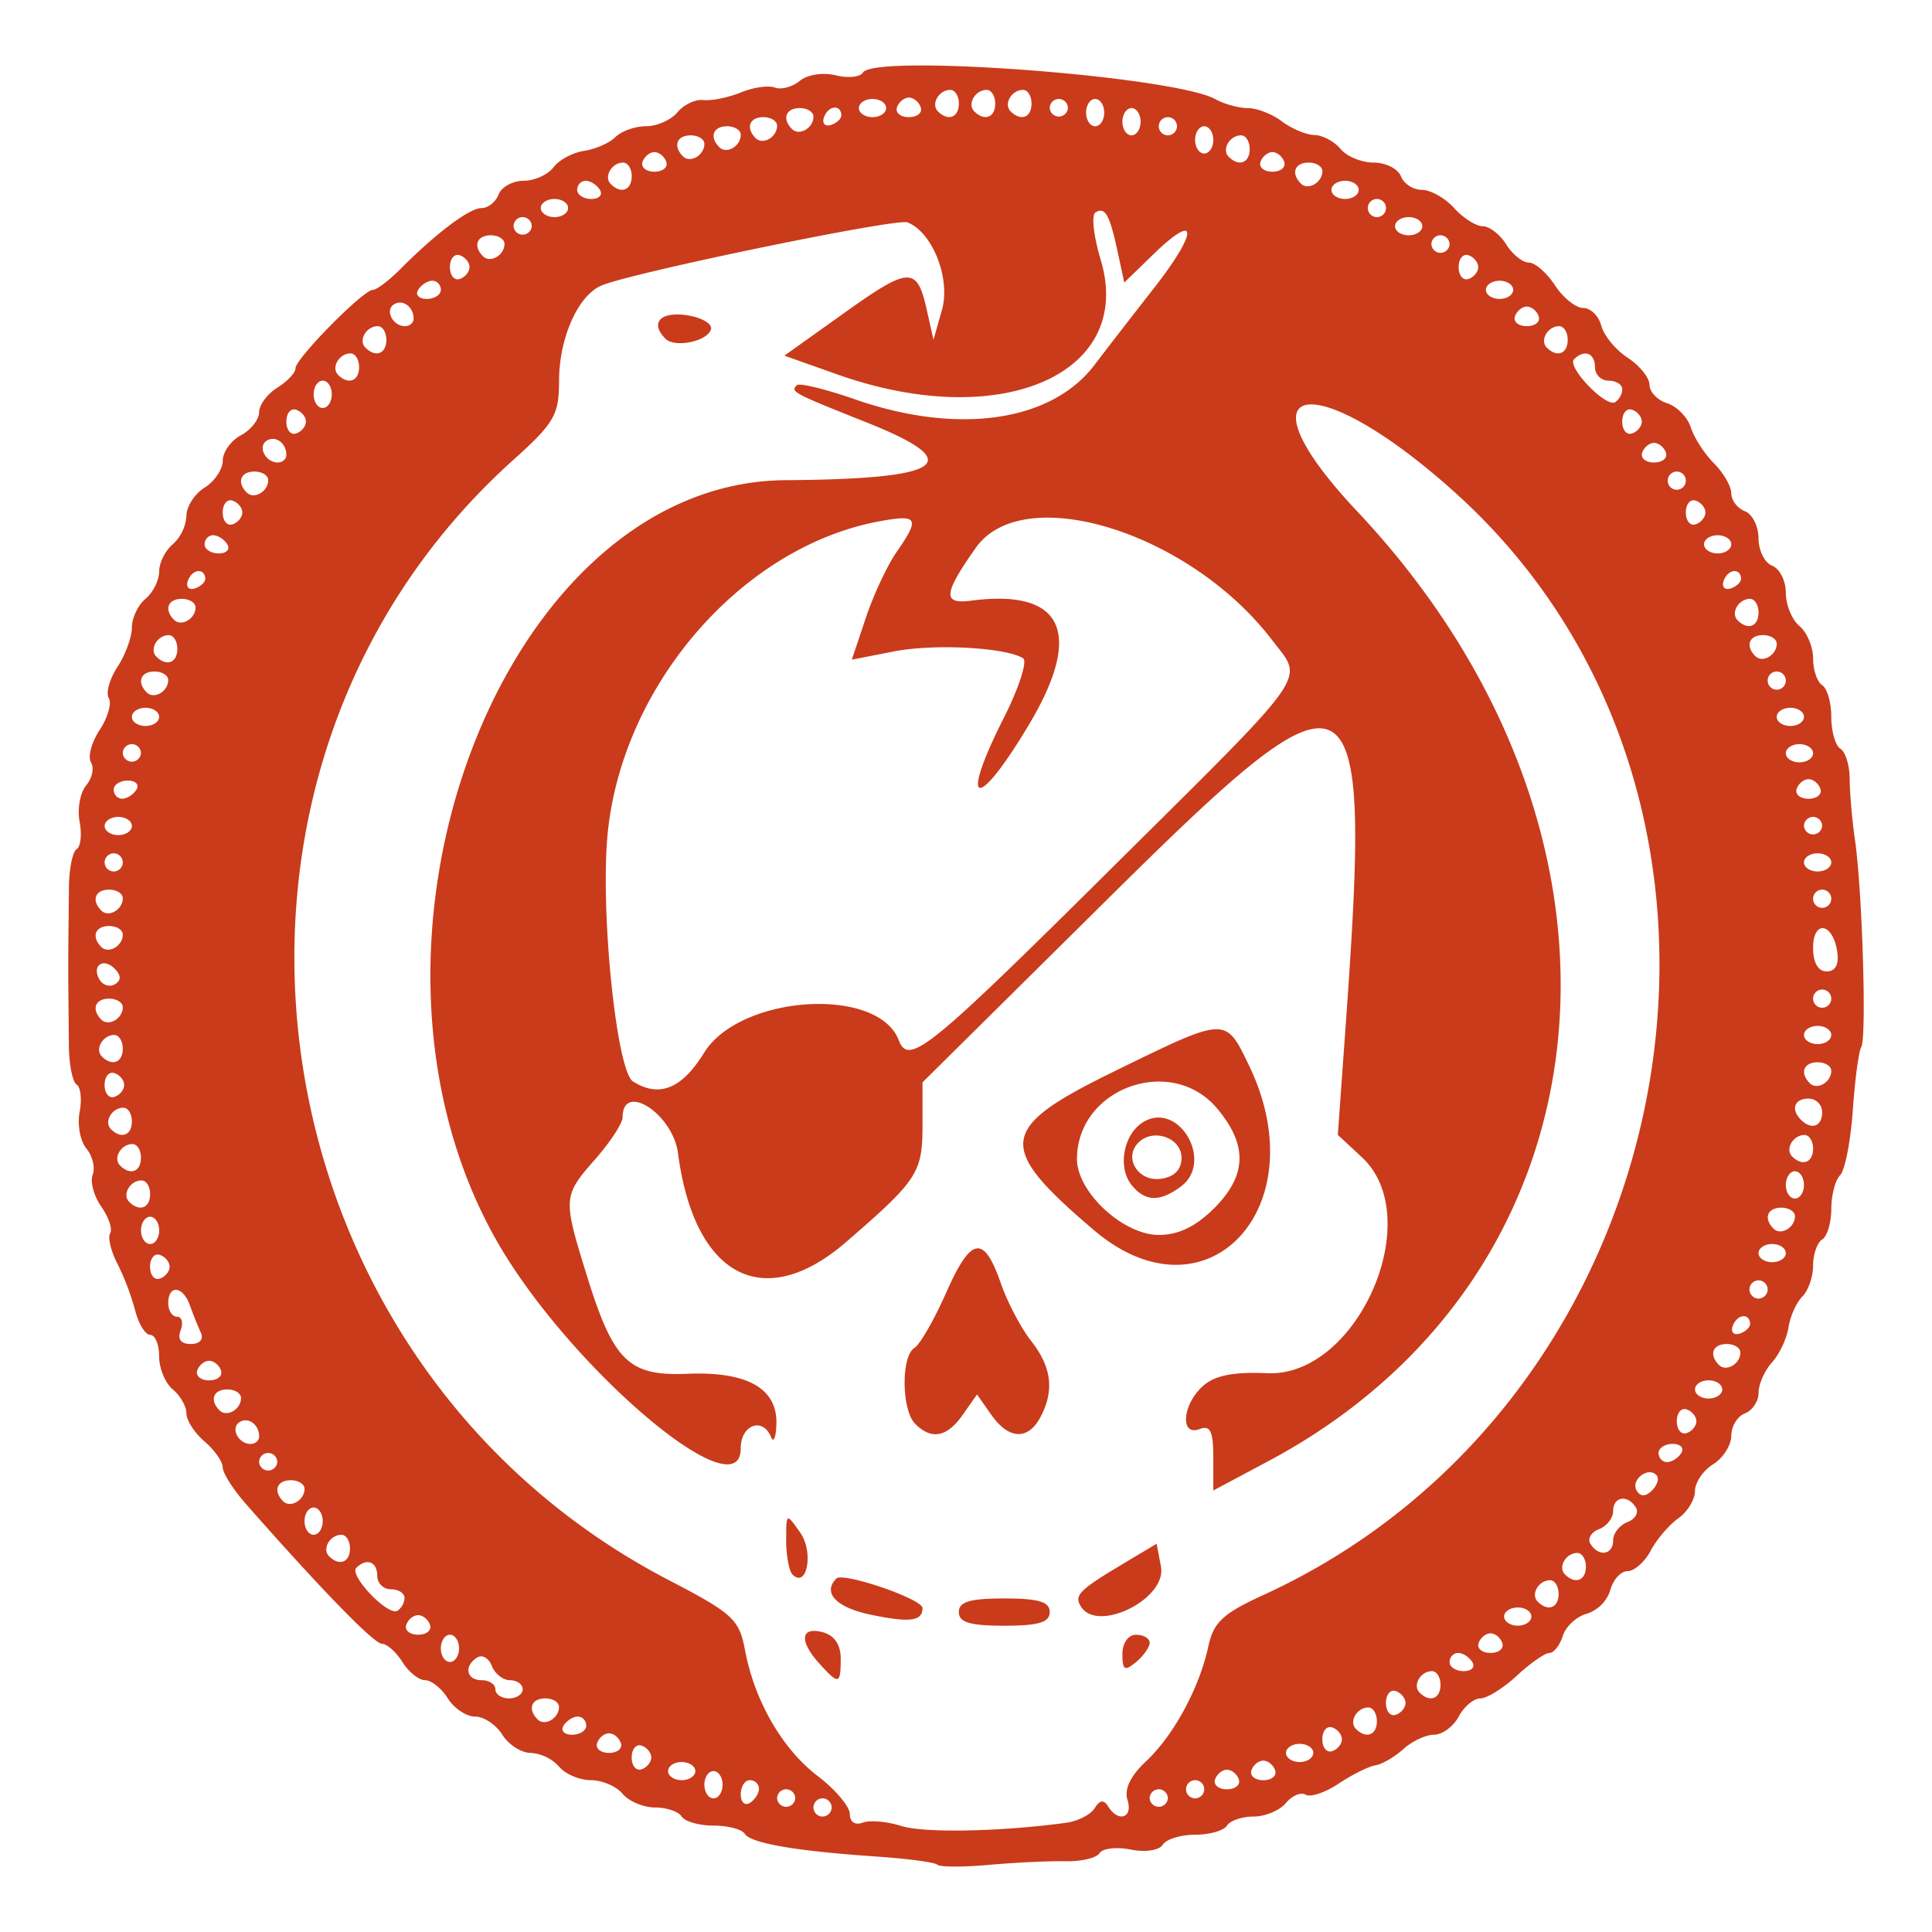 <svg xmlns="http://www.w3.org/2000/svg" width="37.5mm" height="37.5mm" viewBox="0 0 37.5 37.5"><path d="M18.194 36.194c-.047-.047-.587-.119-1.2-.16-1.554-.106-2.426-.257-2.54-.442-.053-.086-.326-.157-.605-.157-.28 0-.558-.08-.618-.176-.06-.097-.293-.176-.518-.176-.225 0-.507-.12-.628-.265-.12-.146-.399-.265-.617-.265-.22 0-.497-.119-.618-.264a.817.817 0 0 0-.55-.265c-.18 0-.428-.159-.55-.353-.12-.194-.358-.352-.528-.352-.17 0-.408-.16-.53-.353-.12-.194-.32-.353-.44-.353-.122 0-.32-.159-.441-.353-.122-.194-.3-.353-.399-.355-.155-.001-1.175-1.05-2.639-2.713-.247-.281-.45-.6-.45-.71 0-.11-.158-.336-.352-.502-.194-.166-.353-.412-.353-.547 0-.135-.119-.344-.264-.464-.146-.121-.265-.409-.265-.64 0-.23-.078-.419-.173-.419-.095 0-.226-.213-.292-.473a5.08 5.08 0 0 0-.347-.913c-.125-.242-.188-.506-.139-.585.05-.08-.028-.313-.172-.518-.144-.205-.219-.484-.167-.62.052-.136-.003-.364-.122-.508-.12-.144-.179-.462-.132-.707.047-.246.021-.486-.058-.535-.078-.049-.146-.384-.15-.746l-.009-.965a54.773 54.773 0 0 1 0-1.147l.01-.965c.003-.362.07-.697.15-.746.078-.048.104-.29.057-.534-.047-.246.01-.562.127-.703.117-.14.16-.342.094-.447-.065-.106.01-.39.169-.63.158-.241.237-.52.176-.618-.06-.098.015-.371.17-.606.153-.235.279-.579.279-.764 0-.186.119-.436.264-.557.146-.121.265-.36.265-.53 0-.17.12-.408.265-.529a.817.817 0 0 0 .264-.549c0-.181.159-.429.353-.55.194-.121.353-.357.353-.524 0-.168.159-.39.353-.493.194-.104.352-.305.352-.446 0-.141.16-.356.353-.477.194-.121.353-.29.353-.375 0-.189 1.316-1.524 1.502-1.524.073 0 .31-.179.528-.397.703-.707 1.346-1.19 1.582-1.19.127 0 .276-.12.332-.266.056-.145.274-.264.485-.264.21 0 .47-.118.579-.261.107-.144.375-.288.595-.32.22-.032.493-.153.608-.268.115-.115.382-.21.594-.21.21 0 .485-.121.609-.27.123-.15.351-.257.506-.238.155.018.48-.048.723-.147.242-.1.541-.142.664-.095.122.046.34-.013.482-.131.146-.121.45-.168.693-.108.238.06.478.036.533-.053.227-.368 6.048.073 6.842.518.168.094.45.172.628.172.176 0 .475.116.663.259.189.142.472.261.63.264.158.003.386.125.507.27.12.146.41.265.644.265.234 0 .47.12.527.265.055.145.239.264.408.264.168 0 .45.16.625.353.176.194.426.353.555.353.13 0 .335.159.457.353.12.194.318.352.438.352s.348.199.507.441c.159.243.406.441.55.441.143 0 .301.155.35.345.05.19.28.47.513.621.233.153.423.39.423.526 0 .137.155.298.344.358.189.06.395.271.458.47.063.198.266.512.45.696.184.185.335.446.335.581 0 .136.12.292.265.348.145.056.264.294.264.529 0 .235.12.473.265.529.146.056.265.293.265.526 0 .234.119.524.264.645.146.12.265.404.265.629 0 .224.08.458.176.518.097.06.177.337.177.617 0 .28.08.558.178.618.098.061.178.324.179.584 0 .26.046.791.102 1.18.143.985.23 3.85.123 4.024-.049.08-.123.633-.165 1.231-.041.598-.152 1.164-.246 1.258-.094.094-.171.389-.171.655s-.08.532-.177.592c-.097.06-.176.287-.176.505 0 .217-.094.489-.21.604-.115.115-.236.385-.268.6-.033.214-.177.519-.32.677-.143.158-.26.423-.26.588 0 .165-.12.346-.265.402-.146.056-.265.251-.265.434s-.158.432-.352.553c-.194.12-.353.355-.353.52 0 .166-.146.404-.325.531-.179.127-.42.41-.535.628-.116.218-.318.396-.449.396-.13 0-.28.165-.333.366a.71.71 0 0 1-.456.46c-.198.052-.408.245-.466.428-.058.184-.176.334-.261.334-.086 0-.37.198-.631.44-.262.243-.581.442-.709.442s-.318.159-.421.353c-.104.194-.319.352-.478.352-.158 0-.427.125-.595.278-.17.153-.414.295-.543.316-.13.02-.451.18-.714.355-.262.174-.55.27-.641.215-.09-.056-.262.017-.382.161-.12.145-.402.263-.627.263-.225 0-.458.08-.518.176-.06.097-.338.177-.618.177-.28 0-.562.087-.628.194-.068.11-.338.15-.62.094-.276-.055-.549-.024-.607.07-.057.093-.358.164-.668.157-.31-.007-.976.025-1.48.07-.503.045-.954.043-1-.003zm2.504-.815c.226-.031.474-.159.551-.284.099-.16.176-.169.261-.031.197.318.485.222.375-.126-.067-.208.058-.47.358-.75.534-.498 1.036-1.422 1.21-2.23.101-.468.283-.639 1.065-.997 8.344-3.82 10.37-15.393 3.744-21.383-2.76-2.494-4.328-2.211-1.92.346 5.891 6.26 5.093 14.803-1.724 18.437l-1.068.569v-.647c0-.502-.059-.624-.264-.545-.384.147-.34-.47.059-.832.231-.209.59-.281 1.254-.252 1.752.076 3.105-3.015 1.835-4.192l-.467-.434.155-2.16c.508-7.092.241-7.234-4.59-2.45l-3.626 3.59v.837c0 .916-.096 1.063-1.48 2.26-1.604 1.388-2.95.679-3.266-1.722-.1-.763-1.075-1.394-1.075-.697 0 .115-.238.48-.53.812-.627.714-.63.754-.174 2.23.524 1.696.816 1.985 1.962 1.937 1.157-.048 1.746.283 1.727.97-.008.264-.054.38-.103.26-.162-.4-.59-.24-.59.22 0 1.256-3.336-1.58-4.729-4.019-3.293-5.769.108-14.74 5.602-14.776 3.096-.021 3.54-.338 1.57-1.121-1.436-.572-1.48-.595-1.354-.722.049-.049.558.075 1.132.275 1.998.695 3.806.436 4.645-.667.204-.27.722-.938 1.15-1.486.871-1.114.868-1.51-.004-.665l-.567.55-.127-.59c-.157-.73-.245-.887-.433-.77-.08.05-.035.462.102.917.667 2.217-1.935 3.352-5.107 2.228l-1.032-.366 1.16-.828c1.27-.906 1.413-.91 1.605-.056l.129.577.164-.58c.173-.607-.184-1.513-.67-1.7-.217-.083-5.306.966-5.932 1.223-.46.189-.83 1.02-.83 1.859 0 .655-.094.815-.89 1.531-6.78 6.095-5.202 17.463 3.017 21.739 1.247.649 1.37.762 1.483 1.362.185.987.724 1.92 1.415 2.446.34.26.619.59.619.735 0 .153.103.222.25.166.137-.052.474-.023.749.065.437.14 1.947.11 3.204-.063zm-4.793-3.088c-.397-.438-.368-.723.06-.611.229.06.353.24.353.513 0 .505-.037.514-.413.098zm5.881-.185c0-.216.113-.375.265-.375.145 0 .264.07.264.155 0 .085-.119.254-.264.374-.221.184-.265.158-.265-.154zm-4.895-.767c-.663-.14-.931-.425-.657-.7.13-.13 1.672.398 1.672.573 0 .257-.248.288-1.015.127zm1.72-.049c0-.2.216-.264.882-.264.667 0 .882.064.882.264s-.215.265-.882.265c-.666 0-.882-.065-.882-.265zm2.368-.11c-.134-.216-.033-.318.83-.833l.641-.383.084.442c.12.626-1.23 1.3-1.555.775zm-5.597-.62c-.067-.067-.122-.365-.122-.661 0-.538 0-.538.274-.148.263.376.13 1.09-.152.81zm2.383-2.921c-.267-.266-.278-1.315-.016-1.476.108-.067.387-.554.621-1.083.48-1.083.727-1.122 1.058-.166.126.363.39.865.588 1.116.398.506.452.964.177 1.48-.242.451-.616.431-.954-.052l-.275-.392-.275.392c-.306.438-.608.497-.924.18zm3.465-3.764c-1.91-1.63-1.864-1.974.408-3.085 2.173-1.063 2.144-1.062 2.602-.116 1.338 2.765-.825 5.066-3.01 3.2zm2.334-.42c.64-.64.657-1.23.059-1.941-.889-1.056-2.719-.394-2.719.984 0 .64.897 1.472 1.588 1.472.38 0 .72-.164 1.072-.516zm-1.593-.445c-.283-.34-.17-.986.212-1.226.691-.433 1.394.766.733 1.25-.408.299-.683.291-.945-.024zm.962-.537c0-.39-.549-.583-.836-.295-.297.296-.004.765.438.702.26-.037.398-.178.398-.407zm-10.018-15.9c-.304-.303-.099-.53.412-.455.296.044.508.169.472.278-.077.234-.702.36-.884.178zm3.227 28.51a.177.177 0 0 0-.177-.177.177.177 0 0 0-.176.176c0 .097.08.177.176.177.097 0 .177-.08.177-.177zm-1.411-.364c0-.091-.08-.166-.177-.166-.097 0-.176.124-.176.275 0 .152.08.226.176.166.097-.06.177-.183.177-.275zm.705.187a.177.177 0 0 0-.176-.176.177.177 0 0 0-.177.176.177.177 0 0 0 .353 0zm7.232 0a.177.177 0 0 0-.176-.176.177.177 0 0 0-.177.176.177.177 0 0 0 .353 0zm-8.643-.265c0-.145-.08-.264-.176-.264-.097 0-.177.119-.177.264 0 .146.08.265.177.265.097 0 .176-.119.176-.265zm9.349.089a.177.177 0 0 0-.177-.177.177.177 0 0 0-.176.177c0 .097.08.176.176.176.097 0 .177-.08.177-.176zm.672-.19c-.035-.104-.14-.19-.231-.19-.092 0-.196.086-.231.19-.035.104.07.19.23.19.162 0 .266-.086.232-.19zm-10.55-.163c0-.097-.12-.176-.265-.176-.145 0-.264.079-.264.176 0 .097.119.176.264.176.146 0 .265-.08.265-.176zm11.255-.013c-.035-.105-.139-.19-.23-.19-.093 0-.197.085-.231.19-.035.104.069.19.23.19.162 0 .266-.086.231-.19zm-12.11-.252c0-.092-.086-.196-.19-.23-.104-.035-.19.069-.19.23 0 .162.086.266.19.231.104-.035.19-.139.19-.23zm12.85-.088c0-.097-.12-.176-.265-.176-.146 0-.265.08-.265.176 0 .097.12.177.265.177.145 0 .264-.08.264-.177zm-13.44-.19c-.035-.104-.139-.19-.23-.19-.093 0-.197.086-.231.19-.035.105.069.19.23.19.162 0 .266-.085.231-.19zm13.995-.074c0-.093-.085-.196-.19-.231-.104-.035-.19.069-.19.23 0 .162.086.266.19.231.105-.034.19-.138.19-.23zm-14.667-.265c0-.097-.074-.176-.166-.176-.09 0-.215.079-.275.176-.06.097.015.176.166.176.152 0 .275-.079.275-.176zm15.346-.088c0-.146-.075-.265-.166-.265-.222 0-.382.276-.24.417.198.198.406.12.406-.152zm-15.875-.275c0-.092-.119-.166-.264-.166-.273 0-.35.208-.152.407.14.14.416-.019.416-.241zm16.43-.078c0-.092-.085-.196-.189-.23-.104-.036-.19.068-.19.23s.086.266.19.23c.104-.034.19-.138.19-.23zm-17.135-.265c0-.097-.111-.176-.246-.176s-.293-.124-.352-.276c-.058-.151-.185-.226-.283-.166-.268.166-.213.442.087.442.145 0 .264.08.264.176 0 .097.12.177.265.177.146 0 .265-.08.265-.177zm17.815-.088c0-.145-.075-.264-.166-.264-.223 0-.382.275-.24.416.198.199.406.121.406-.152zm.617-.44c-.06-.098-.183-.177-.275-.177-.091 0-.166.08-.166.176 0 .097.124.177.275.177.152 0 .226-.08.166-.177zM8.91 31.995c0-.146-.08-.265-.177-.265-.097 0-.176.12-.176.265 0 .145.08.264.176.264.097 0 .177-.119.177-.264zm20.25-.102c-.034-.104-.138-.19-.23-.19s-.196.086-.23.19c-.036.105.068.19.23.19s.266-.085.23-.19zm-20.813-.353c-.035-.104-.139-.19-.23-.19-.093 0-.197.086-.232.19-.034.105.07.19.231.19.162 0 .266-.085.23-.19zm21.377-.163c0-.097-.12-.176-.265-.176-.145 0-.264.08-.264.176 0 .097.119.177.264.177.146 0 .265-.08.265-.177zm-21.872-.363c0-.091-.12-.166-.265-.166a.265.265 0 0 1-.265-.264c0-.273-.208-.35-.406-.152-.146.146.619.944.799.833a.327.327 0 0 0 .137-.25zm22.4-.078c0-.145-.074-.264-.165-.264-.222 0-.382.275-.24.416.198.199.406.121.406-.152zm.53-.529c0-.145-.075-.264-.166-.264-.222 0-.382.275-.24.416.198.199.406.12.406-.152zm-23.989-.353c0-.145-.074-.264-.166-.264-.222 0-.381.275-.24.416.198.199.406.121.406-.152zm24.518-.157c0-.135.124-.293.276-.352.152-.058.226-.185.166-.283-.16-.26-.442-.217-.442.068 0 .135-.124.293-.275.351-.152.059-.227.186-.166.284.16.26.441.217.441-.068zm-25.047-.372c0-.145-.08-.264-.176-.264-.097 0-.177.119-.177.264 0 .146.08.265.177.265.097 0 .176-.12.176-.265zm-.353-.628c0-.09-.119-.166-.264-.166-.273 0-.35.209-.152.407.14.141.416-.018.416-.24zm26.238-.268c-.168-.169-.505.104-.38.306.075.12.173.118.3-.009.104-.104.14-.238.08-.297zm-26.767-.25a.177.177 0 0 0-.176-.177.177.177 0 0 0-.177.177.177.177 0 0 0 .353 0zm27.252-.177c.06-.097-.015-.176-.166-.176-.151 0-.275.08-.275.176 0 .097.075.177.166.177.091 0 .215-.08.275-.177zM5.03 27.88c0-.23-.21-.383-.38-.277-.182.113-.025.424.214.424.092 0 .166-.066.166-.147zm27.896-.294c0-.092-.085-.196-.19-.23-.104-.036-.189.068-.189.23s.085.265.19.23c.104-.034.19-.138.19-.23zm-28.248-.451c0-.092-.12-.166-.265-.166-.273 0-.35.208-.152.406.141.141.417-.018.417-.24zm28.75-.166c0-.097-.118-.177-.264-.177-.145 0-.264.08-.264.177 0 .097.119.176.264.176.146 0 .265-.08.265-.176zM4.29 26.603c-.035-.105-.139-.19-.23-.19-.093 0-.197.085-.232.19-.034.104.07.19.231.19.162 0 .266-.086.231-.19zm29.49-.35c0-.092-.118-.166-.264-.166-.273 0-.35.208-.152.406.141.141.417-.018.417-.24zm-29.882-.387a7.242 7.242 0 0 1-.212-.529c-.133-.378-.42-.408-.42-.044 0 .145.076.264.17.264.094 0 .125.12.07.265-.066.17.004.265.196.265.176 0 .256-.09.196-.22zm30.072-.18c-.021-.212-.263-.17-.34.057-.038.116.025.18.142.14.116-.038.206-.127.198-.198zm.34-.658a.177.177 0 0 0-.177-.176.177.177 0 0 0-.176.176c0 .097.08.177.176.177.097 0 .177-.08.177-.177zm-31.018-.44c0-.093-.085-.197-.19-.231-.104-.035-.19.069-.19.23 0 .162.086.266.19.231.105-.035.19-.139.19-.23zm31.37-.265c0-.097-.118-.177-.264-.177-.145 0-.265.08-.265.177 0 .097.12.176.265.176.146 0 .265-.08.265-.176zM3.09 23.882c0-.146-.08-.265-.176-.265-.097 0-.177.12-.177.265 0 .145.08.264.177.264.097 0 .176-.119.176-.264zm31.75-.275c0-.092-.119-.166-.265-.166-.272 0-.35.208-.151.407.14.14.416-.019.416-.241zm-31.926-.43c0-.146-.075-.265-.166-.265-.223 0-.382.275-.241.416.199.199.407.121.407-.152zM35.015 23c0-.146-.079-.265-.176-.265-.097 0-.176.12-.176.265 0 .145.079.264.176.264.097 0 .176-.119.176-.264zm-32.279-.53c0-.145-.074-.264-.166-.264-.222 0-.381.276-.24.416.198.2.406.121.406-.151zm32.456-.176c0-.145-.075-.264-.166-.264-.223 0-.382.275-.241.416.199.199.407.121.407-.152zM2.56 21.765c0-.145-.075-.264-.166-.264-.223 0-.382.275-.24.416.198.199.406.12.406-.152zm32.808-.176a.265.265 0 0 0-.264-.265c-.276 0-.35.209-.147.412.203.203.411.128.411-.147zm-32.958-.53c0-.092-.085-.195-.19-.23-.104-.035-.19.069-.19.23 0 .162.086.266.19.231.105-.034.19-.138.19-.23zm11.255-.623c.696-1.128 3.375-1.302 3.78-.245.192.5.57.195 4.103-3.311 3.97-3.94 3.762-3.644 3.14-4.46-1.595-2.09-4.827-3.094-5.749-1.786-.63.896-.648 1.098-.089 1.025 1.78-.234 2.184.616 1.135 2.384-1.022 1.72-1.387 1.645-.504-.103.296-.585.465-1.109.378-1.163-.343-.212-1.729-.285-2.507-.133l-.818.16.271-.81c.15-.447.418-1.023.598-1.28.459-.658.416-.735-.335-.595-2.736.507-5.1 3.308-5.29 6.266-.102 1.605.207 4.415.507 4.605.509.322.948.146 1.38-.554zm21.88.349c0-.092-.12-.166-.265-.166-.273 0-.35.208-.152.406.141.141.417-.018.417-.24zm-33.162-.431c0-.146-.074-.265-.165-.265-.223 0-.382.276-.241.417.198.198.406.12.406-.152zm33.162-.265c0-.097-.12-.176-.265-.176-.146 0-.265.08-.265.176 0 .097.12.177.265.177.146 0 .265-.08.265-.177zm-33.162-.54c0-.09-.119-.165-.264-.165-.273 0-.35.208-.152.407.141.14.416-.019.416-.241zm33.162-.165a.177.177 0 0 0-.177-.177.177.177 0 0 0-.176.177c0 .097.08.176.176.176.097 0 .177-.08.177-.176zm-33.32-.582c-.226-.226-.456-.051-.288.22.065.105.199.141.298.08.12-.074.117-.173-.01-.3zm33.435-.335c-.086-.56-.468-.617-.468-.068 0 .287.098.456.263.456.172 0 .243-.135.205-.388zM2.383 18.14c0-.092-.119-.166-.264-.166-.273 0-.35.208-.152.407.141.14.416-.019.416-.241zm0-.706c0-.091-.119-.166-.264-.166-.273 0-.35.208-.152.407.141.14.416-.018.416-.24zm33.162.01a.177.177 0 0 0-.177-.176.177.177 0 0 0-.176.177c0 .097.08.176.176.176.097 0 .177-.08.177-.176zm-33.162-.705a.177.177 0 0 0-.176-.176.177.177 0 0 0-.176.176c0 .097.08.176.176.176.097 0 .176-.079.176-.176zm33.162 0c0-.097-.12-.176-.265-.176-.146 0-.265.079-.265.176 0 .097.12.176.265.176.146 0 .265-.079.265-.176zM2.56 16.032c0-.097-.12-.176-.265-.176-.145 0-.264.08-.264.176 0 .097.119.177.264.177.146 0 .265-.08.265-.177zm32.808 0a.177.177 0 0 0-.176-.176.177.177 0 0 0-.177.176.177.177 0 0 0 .353 0zm-32.72-.705c.06-.097-.015-.176-.166-.176-.151 0-.275.079-.275.176 0 .097.075.176.166.176.091 0 .215-.08.275-.176zm32.686-.013c-.034-.105-.138-.19-.23-.19-.093 0-.196.085-.231.19-.035.104.069.19.23.19.162 0 .266-.086.231-.19zM2.736 14.62a.177.177 0 0 0-.176-.176.177.177 0 0 0-.177.176.177.177 0 0 0 .353 0zm32.456 0c0-.097-.12-.176-.265-.176-.145 0-.264.08-.264.176 0 .097.119.177.264.177.146 0 .265-.08.265-.177zm-32.103-.705c0-.097-.119-.177-.265-.177-.145 0-.264.08-.264.177 0 .097.119.176.264.176.146 0 .265-.08.265-.176zm31.926 0c0-.097-.119-.177-.264-.177-.146 0-.265.08-.265.177 0 .097.12.176.265.176.145 0 .264-.08.264-.176zM3.265 13.2c0-.091-.119-.166-.264-.166-.273 0-.35.208-.152.407.141.14.416-.019.416-.241zm31.398.01a.177.177 0 0 0-.177-.176.177.177 0 0 0-.176.176c0 .097.08.177.176.177.097 0 .177-.08.177-.177zm-31.221-.617c0-.146-.075-.265-.166-.265-.223 0-.382.276-.241.417.199.198.407.12.407-.152zm31.044-.099c0-.091-.119-.166-.264-.166-.273 0-.35.208-.152.407.14.141.416-.018.416-.24zM3.795 11.79c0-.092-.12-.166-.265-.166-.273 0-.35.208-.152.407.141.14.417-.019.417-.241zm30.338.098c0-.145-.074-.264-.165-.264-.223 0-.382.275-.241.416.198.199.406.121.406-.152zm-30.149-.666c-.022-.21-.264-.17-.34.058-.038.116.025.18.142.14.116-.038.205-.127.198-.198zm29.81 0c-.022-.21-.264-.17-.34.058-.038.116.025.18.142.14.116-.038.205-.127.198-.198zm-29.382-.657c-.06-.097-.184-.176-.275-.176-.091 0-.166.08-.166.176 0 .097.124.177.275.177.151 0 .226-.08.166-.177zm29.192 0c0-.097-.119-.176-.264-.176-.146 0-.265.08-.265.176 0 .097.12.177.265.177.145 0 .264-.08.264-.177zM4.703 9.947c0-.092-.085-.196-.19-.23-.104-.035-.19.068-.19.23s.086.266.19.23c.105-.034.19-.138.19-.23zm28.399 0c0-.092-.086-.196-.19-.23-.104-.035-.19.068-.19.23s.086.266.19.23c.104-.034.19-.138.19-.23zM5.206 9.319c0-.091-.12-.166-.265-.166-.273 0-.35.208-.152.407.141.141.417-.018.417-.24zm27.516.01a.177.177 0 0 0-.176-.176.177.177 0 0 0-.176.177c0 .097.079.176.176.176.097 0 .176-.08.176-.176zm-27.164-.5c0-.229-.21-.382-.38-.276-.182.113-.025.424.215.424.09 0 .165-.066.165-.147zm26.778-.042c-.035-.104-.139-.19-.231-.19s-.196.086-.23.19c-.036.105.068.19.23.19s.266-.085.23-.19zM5.938 8.183c0-.092-.086-.196-.19-.23-.104-.035-.19.068-.19.23s.086.266.19.23c.104-.034.19-.138.19-.23zm25.929 0c0-.092-.085-.196-.19-.23-.104-.035-.19.068-.19.23s.086.266.19.23c.105-.034.19-.138.19-.23zM6.44 7.654c0-.146-.079-.265-.176-.265-.097 0-.176.12-.176.265 0 .146.079.265.176.265.097 0 .176-.12.176-.265zm25.048-.099c0-.09-.12-.166-.265-.166a.265.265 0 0 1-.265-.264c0-.273-.208-.35-.406-.152-.146.146.62.944.799.833a.327.327 0 0 0 .137-.25zM6.97 7.125c0-.146-.075-.265-.166-.265-.223 0-.382.276-.241.417.198.198.407.12.407-.152zm.529-.53c0-.145-.075-.264-.166-.264-.223 0-.382.276-.241.416.199.2.407.121.407-.151zm22.93 0c0-.145-.074-.264-.166-.264-.222 0-.381.276-.24.416.198.2.406.121.406-.151zm-22.401-.41c0-.23-.21-.383-.38-.278-.183.113-.025.424.214.424.091 0 .166-.066.166-.147zm21.838-.044c-.034-.104-.138-.19-.23-.19-.093 0-.196.086-.231.19-.035.105.069.19.23.19.162 0 .266-.085.231-.19zM8.557 5.626c0-.098-.075-.177-.166-.177-.091 0-.215.08-.275.177-.06.097.015.176.166.176.151 0 .275-.08.275-.176zm20.814 0c0-.098-.12-.177-.265-.177-.145 0-.264.08-.264.177 0 .097.119.176.264.176.146 0 .265-.08.265-.176zM9.113 5.185c0-.093-.086-.196-.19-.231-.104-.035-.19.069-.19.23 0 .162.086.266.19.231.104-.034.19-.138.19-.23zm19.579 0c0-.093-.085-.196-.19-.231-.104-.035-.19.069-.19.23 0 .162.086.266.19.231.105-.034.19-.138.19-.23zm-18.9-.452c0-.091-.12-.166-.265-.166-.273 0-.35.208-.152.407.141.14.417-.018.417-.24zm18.344.01a.177.177 0 0 0-.176-.176.177.177 0 0 0-.177.177.177.177 0 0 0 .353 0zm-17.815-.352a.177.177 0 0 0-.176-.177.177.177 0 0 0-.177.177.177.177 0 0 0 .353 0zm17.286 0c0-.097-.119-.177-.264-.177-.146 0-.265.08-.265.177 0 .097.119.176.265.176.145 0 .264-.08.264-.176zm-16.58-.353c0-.097-.12-.176-.265-.176-.146 0-.265.079-.265.176 0 .097.12.176.265.176.145 0 .265-.079.265-.176zm15.875 0a.177.177 0 0 0-.177-.176.177.177 0 0 0-.176.176c0 .097.08.176.176.176.097 0 .177-.079.177-.176zm-15.258-.353c-.06-.097-.184-.176-.275-.176-.091 0-.166.08-.166.176 0 .097.124.177.275.177.151 0 .226-.08.166-.177zm14.728 0c0-.097-.119-.176-.264-.176-.146 0-.265.08-.265.176 0 .097.12.177.265.177.145 0 .264-.08.264-.177zm-14.11-.264c0-.146-.075-.265-.167-.265-.222 0-.381.276-.24.416.198.2.406.121.406-.151zm13.405-.099c0-.091-.12-.166-.265-.166-.273 0-.35.208-.152.407.141.14.417-.019.417-.241zm-12.734-.18c-.035-.103-.139-.189-.23-.189-.093 0-.197.086-.232.19-.034.104.07.19.231.19.162 0 .266-.086.231-.19zm11.994 0c-.034-.103-.138-.189-.23-.189s-.196.086-.231.19c-.035.104.069.19.23.19.162 0 .266-.086.231-.19zm-11.255-.35c0-.09-.119-.165-.264-.165-.273 0-.35.208-.152.407.14.14.416-.019.416-.241zm10.584.1c0-.146-.075-.265-.166-.265-.223 0-.382.275-.241.416.199.199.407.121.407-.152zm-9.878-.276c0-.09-.12-.165-.265-.165-.272 0-.35.208-.151.406.14.141.416-.018.416-.24zm9.172.1c0-.146-.08-.265-.176-.265-.097 0-.177.119-.177.264 0 .146.08.265.177.265.097 0 .176-.12.176-.265zm-8.467-.276c0-.091-.119-.166-.264-.166-.273 0-.35.208-.152.407.141.14.416-.018.416-.24zm.706-.176c0-.092-.119-.166-.265-.166-.272 0-.35.208-.151.407.14.14.416-.019.416-.241zm6.35.098c0-.145-.08-.264-.176-.264-.097 0-.177.119-.177.264 0 .146.08.265.177.265.097 0 .176-.12.176-.265zm.706.089a.177.177 0 0 0-.177-.177.177.177 0 0 0-.176.177c0 .097.08.176.176.176.097 0 .177-.08.177-.176zm-6.514-.225c-.021-.211-.263-.17-.34.057-.038.116.026.18.142.141.116-.039.206-.128.198-.198zm5.102-.04c0-.146-.079-.265-.176-.265-.097 0-.176.12-.176.265 0 .145.08.265.176.265.097 0 .176-.12.176-.265zM17.2 2.098c0-.097-.119-.177-.264-.177-.146 0-.265.08-.265.177 0 .097.12.176.265.176.145 0 .264-.08.264-.176zm.672-.014c-.035-.104-.139-.19-.23-.19-.093 0-.197.086-.232.19-.034.105.07.19.231.19.162 0 .266-.085.23-.19zm.74-.074c0-.146-.075-.265-.167-.265-.222 0-.381.275-.24.416.198.199.406.121.406-.151zm.705 0c0-.146-.075-.265-.166-.265-.223 0-.382.275-.241.416.199.199.407.121.407-.151zm.705 0c0-.146-.074-.265-.166-.265-.222 0-.381.275-.24.416.198.199.406.121.406-.151zm.706.088a.177.177 0 0 0-.176-.177.177.177 0 0 0-.177.177.177.177 0 0 0 .353 0z" style="fill:#c93b1b;fill-opacity:1;stroke-width:1"/></svg>